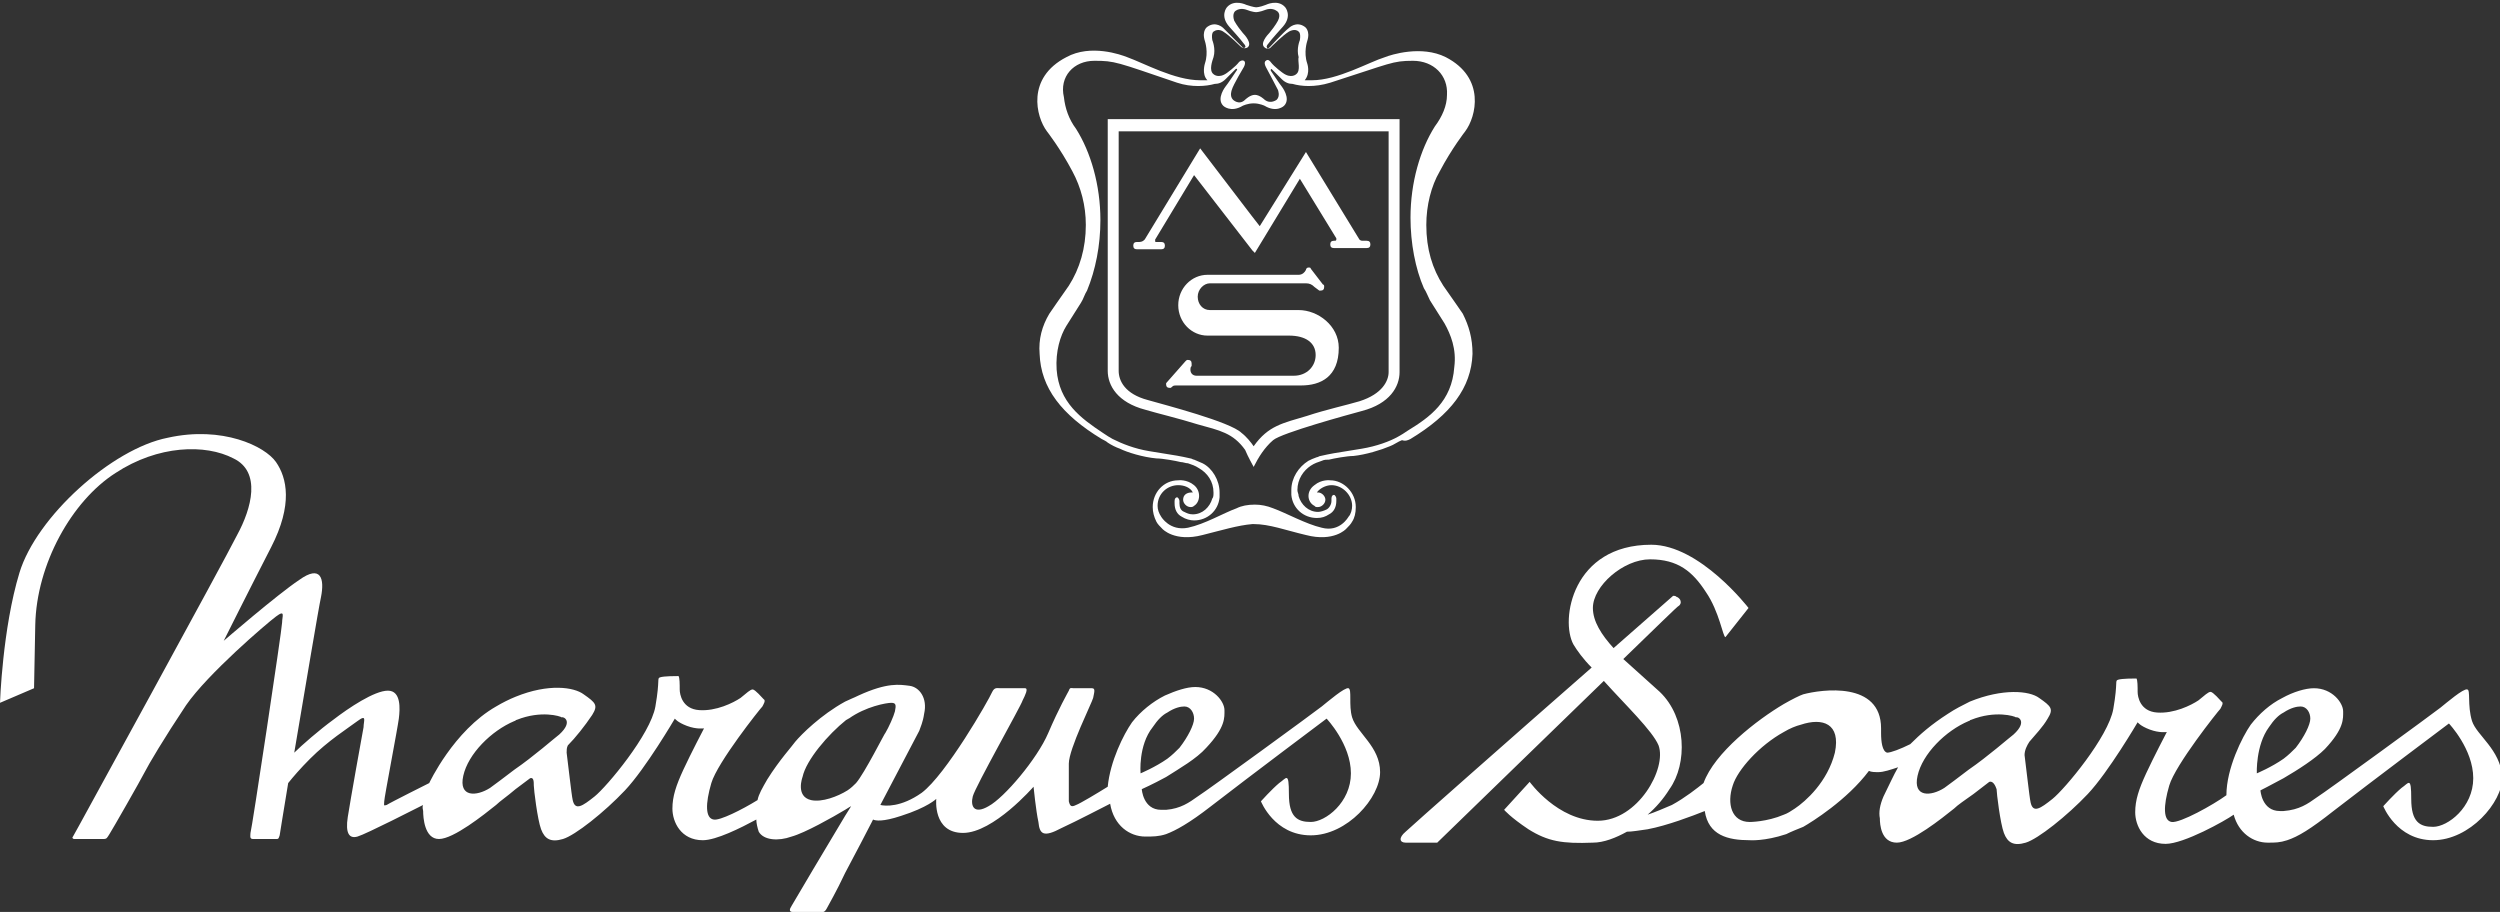 <?xml version="1.0" encoding="utf-8"?>
<!-- Generator: Adobe Illustrator 23.0.2, SVG Export Plug-In . SVG Version: 6.00 Build 0)  -->
<svg version="1.1" id="Layer_1" xmlns="http://www.w3.org/2000/svg" xmlns:xlink="http://www.w3.org/1999/xlink" x="0px" y="0px"
	 viewBox="0 0 205.6 75" style="enable-background:new 0 0 205.6 75;" xml:space="preserve">
<rect x="0" y="0" width="205.6" height="75" fill="#333333" stroke="none"/>
<style type="text/css">
	.st0{fill:#FFFFFF;}
</style>
<g>
	<path class="st0" d="M95.5,19.9h-0.4c-0.1,0-0.1,0-0.1-0.1c0,0,0,0,0-0.1l3.2-5.3l4.8,6.2l0.2,0.2l3.7-6.1l3,4.9c0,0,0,0,0,0.1
		c0,0,0,0.1-0.1,0.1l-0.1,0c-0.2,0-0.3,0.1-0.3,0.3c0,0.2,0.1,0.3,0.3,0.3h2.7c0.2,0,0.3-0.1,0.3-0.3c0-0.2-0.1-0.3-0.3-0.3h-0.3
		c-0.1,0-0.2,0-0.3-0.1l-4.4-7.2l-3.8,6.1l-0.7-0.9l-4.2-5.5l-4.5,7.4c-0.1,0.2-0.3,0.3-0.5,0.3h-0.2c-0.2,0-0.3,0.1-0.3,0.3
		c0,0.2,0.1,0.3,0.3,0.3h2c0.2,0,0.3-0.1,0.3-0.3C95.8,20,95.7,19.9,95.5,19.9z"/>
	<path class="st0" d="M97.3,41.1c0,0.3,0.3,0.6,0.6,0.6c0.1,0,0.2,0,0.3-0.1c0.5-0.3,0.6-1.2,0-1.7c-0.6-0.5-1.3-0.4-1.3-0.4
		c-1.2,0-2.1,1-2.1,2.2c0,0.4,0.1,0.8,0.3,1.2c0.1,0.2,0.3,0.4,0.5,0.6c0,0,1,1.1,3.3,0.5c1.6-0.4,2.9-0.8,4.1-0.9c0,0,0.1,0,0.1,0
		c1.3,0,2.6,0.5,4.3,0.9c2.3,0.6,3.3-0.5,3.3-0.5c0.2-0.2,0.4-0.4,0.5-0.6c0.2-0.3,0.3-0.7,0.3-1.2c0-1.2-1-2.2-2.1-2.2
		c0,0-0.7-0.1-1.3,0.4c-0.7,0.5-0.6,1.4,0,1.7c0.1,0.1,0.1,0.1,0.3,0.1c0.3,0,0.6-0.3,0.6-0.6c0-0.3-0.3-0.6-0.6-0.6
		c0,0-0.1,0-0.1,0c0.2-0.3,0.7-0.6,1.2-0.6c0.9,0,1.7,0.8,1.7,1.7c0,0.3-0.1,0.7-0.3,0.9c0,0-0.7,1.3-2.2,0.9
		c-1.3-0.3-2.9-1.2-4-1.6c-0.5-0.2-1-0.3-1.5-0.3h0c-0.6,0-1.1,0.1-1.5,0.3c-1.1,0.4-2.6,1.3-4,1.6c-1.5,0.3-2.2-0.9-2.2-0.9
		c-0.2-0.3-0.3-0.6-0.3-0.9c0-1,0.8-1.7,1.7-1.7c0.5,0,1,0.2,1.2,0.6c0,0-0.1,0-0.1,0C97.6,40.5,97.3,40.7,97.3,41.1z"/>
	<path class="st0" d="M103.1,38.4L103.1,38.4c0.4-0.8,0.9-1.6,1.6-2.2c0.7-0.6,6.2-2.1,7.3-2.4c2.3-0.6,3.1-2,3.1-3.2V9.8h-12h-12
		v20.7c0,1.2,0.8,2.6,3.1,3.2c1,0.3,2.7,0.7,4.3,1.2c1.8,0.5,2.9,0.7,3.9,2.1C102.6,37.5,103.1,38.4,103.1,38.4z M94.4,32.9
		c-1.9-0.5-2.4-1.6-2.4-2.4V10.8h11.1h11.1v19.8c0,0.7-0.5,1.8-2.4,2.4c-1,0.3-2.8,0.7-4.3,1.2c-2,0.6-3.2,0.8-4.4,2.5
		c-0.2-0.3-0.6-0.8-1-1.1C101.2,34.7,95.8,33.3,94.4,32.9z"/>
	<path class="st0" d="M116,36.1c3.3-2,5-4.2,5.1-7c0-1.3-0.3-2.3-0.8-3.3c0,0-1.1-1.6-1.6-2.3c-0.9-1.4-1.4-3-1.4-5
		c0-1.6,0.4-3.2,1.1-4.4c1-1.9,2.1-3.3,2.1-3.3c0.9-1.2,1.7-4.4-1.6-6.1c-2-1-4.5-0.2-5,0c-1.3,0.4-3.9,1.9-6,1.9
		c-0.2,0-0.4,0-0.6,0c0.5-0.6,0.2-1.4,0.2-1.4c-0.3-0.9,0-1.8,0-1.8c0.3-0.9-0.2-1.2-0.2-1.2c-0.7-0.5-1.3,0.1-1.3,0.1
		c-0.4,0.3-1.6,1.6-1.6,1.6c-0.2,0.2-0.2,0-0.2,0c-0.1-0.1,0.1-0.3,0.1-0.3c0.2-0.3,1.2-1.4,1.2-1.4c0.8-0.9,0.2-1.6,0.2-1.6
		c-0.6-0.7-1.6-0.2-1.6-0.2c-0.5,0.2-0.8,0.2-0.8,0.2h0c0,0-0.2,0-0.8-0.2c0,0-1-0.5-1.6,0.2c0,0-0.6,0.7,0.2,1.6c0,0,1,1.1,1.2,1.4
		c0,0,0.2,0.2,0.1,0.3c0,0-0.1,0.1-0.2,0c0,0-1.2-1.2-1.6-1.6c0,0-0.6-0.6-1.3-0.1c0,0-0.5,0.3-0.2,1.2c0,0,0.3,0.9,0,1.8
		c0,0-0.3,0.9,0.2,1.4c-0.2,0-0.4,0-0.6,0c-2.1,0-4.6-1.4-6-1.9c-0.5-0.2-3-1.1-5,0c-3.3,1.7-2.5,4.9-1.6,6.1c0,0,1.1,1.4,2.1,3.3
		c0.7,1.3,1.1,2.8,1.1,4.4c0,1.9-0.5,3.6-1.4,5c-0.5,0.7-1.6,2.3-1.6,2.3c-0.6,1-0.9,2.1-0.8,3.3c0.1,2.8,1.8,5,5.1,7
		c0.2,0.1,0.4,0.2,0.5,0.3c0.3,0.2,0.7,0.4,1,0.5c0.6,0.3,1.9,0.7,3,0.8c0.5,0,1.6,0.2,2,0.3c0.2,0,0.4,0.1,0.6,0.1
		c0.3,0.1,0.6,0.2,0.9,0.4c0.7,0.4,1.2,1.1,1.2,2c0,0.2,0,0.4-0.1,0.5c-0.2,0.7-0.8,1.3-1.6,1.3c-0.3,0-0.5-0.1-0.7-0.2
		c-0.3-0.1-0.4-0.4-0.4-0.7c0,0,0-0.1,0-0.2c0-0.1-0.1-0.3-0.2-0.3c-0.1,0-0.2,0.1-0.2,0.3c0,0,0,0.1,0,0.2c0,0.5,0.2,0.9,0.6,1.1
		c0.3,0.2,0.7,0.3,1,0.3c1.1,0,2-0.8,2.1-1.9c0-0.1,0-0.3,0-0.4c0-1-0.6-2-1.4-2.4c-0.2-0.1-0.5-0.2-0.7-0.3c-0.1,0-0.2-0.1-0.3-0.1
		c-0.9-0.2-0.9-0.2-3.4-0.6c-1.2-0.2-2.2-0.6-3-1c-0.2-0.1-0.5-0.3-0.8-0.5c-1.8-1.2-3.6-2.5-3.8-5.2c-0.1-1.5,0.3-2.8,0.8-3.6
		l1.2-1.9c0.2-0.3,0.3-0.7,0.5-1c0.7-1.7,1.1-3.7,1.1-5.8c0-2.9-0.8-5.6-2-7.5c-0.6-0.8-0.9-1.7-1-2.6C87.1,6.3,88.3,5,90,5
		c1.7,0,1.8,0.1,6.8,1.8c1.2,0.4,2.4,0.3,3.1,0.1c0.3,0,0.6-0.1,0.9-0.4l0.8-0.8c0.1-0.1,0.2,0,0.1,0.1c0,0-0.8,1.2-0.9,1.3
		c0,0-0.8,1-0.2,1.6c0,0,0.6,0.6,1.6,0c0,0,0.4-0.2,0.9-0.2h0c0.5,0,0.9,0.2,0.9,0.2c1,0.6,1.6,0,1.6,0c0.6-0.6-0.2-1.6-0.2-1.6
		c-0.1-0.1-0.9-1.3-0.9-1.3c0-0.2,0.1-0.1,0.1-0.1l0.8,0.8c0.3,0.3,0.6,0.4,0.9,0.4c0.7,0.2,1.8,0.3,3.1-0.1c5-1.6,5.1-1.8,6.8-1.8
		c1.7,0,2.9,1.2,2.8,2.8c0,0.9-0.4,1.8-1,2.6c-1.2,1.9-2,4.6-2,7.5c0,2.1,0.4,4.2,1.1,5.8c0.2,0.3,0.3,0.6,0.5,1l1.2,1.9
		c0.5,0.9,1,2.1,0.8,3.6c-0.2,2.8-2,4.1-3.8,5.2c-0.3,0.2-0.6,0.4-0.8,0.5c-0.7,0.4-1.8,0.8-3,1c-2.5,0.4-2.5,0.4-3.4,0.6
		c-0.1,0-0.2,0.1-0.3,0.1c-0.3,0.1-0.5,0.2-0.7,0.3c-0.8,0.5-1.4,1.4-1.4,2.4c0,0.1,0,0.3,0,0.4c0.1,1.1,1,1.9,2.1,1.9
		c0.4,0,0.7-0.1,1-0.3c0.4-0.2,0.6-0.6,0.6-1.1c0-0.1,0-0.1,0-0.2c0-0.1-0.1-0.3-0.2-0.3c-0.1,0-0.2,0.1-0.2,0.3c0,0,0,0.1,0,0.2
		c0,0.3-0.2,0.6-0.4,0.7c-0.2,0.1-0.5,0.2-0.7,0.2c-0.8,0-1.4-0.6-1.6-1.3c0-0.2-0.1-0.3-0.1-0.5c0-0.9,0.5-1.6,1.1-2
		c0.3-0.2,0.6-0.3,0.9-0.4c0.2-0.1,0.4-0.1,0.6-0.1c0.4-0.1,1.5-0.3,2-0.3c1-0.1,2.3-0.5,3-0.8c0.3-0.1,0.7-0.4,1-0.5
		C115.6,36.3,115.8,36.2,116,36.1z M106.6,6.1c0,0-0.4,0.4-1.1-0.1c0,0-0.7-0.5-1-0.9c0,0-0.2-0.3-0.4-0.1c0,0-0.2,0.1,0,0.5
		c0,0,0.8,1.5,1,1.9c0,0,0.2,0.5-0.1,0.8c0,0-0.5,0.4-1,0c0,0-0.4-0.4-0.8-0.4h0c-0.4,0-0.8,0.4-0.8,0.4c-0.5,0.5-1,0-1,0
		c-0.3-0.3-0.1-0.8-0.1-0.8c0.1-0.4,1-1.9,1-1.9c0.2-0.4,0-0.5,0-0.5c-0.2-0.1-0.4,0.1-0.4,0.1c-0.3,0.4-1,0.9-1,0.9
		c-0.7,0.5-1.1,0.1-1.1,0.1c-0.4-0.3-0.1-1.1,0-1.4c0.2-0.7-0.1-1.4-0.1-1.4c-0.1-0.6,0.1-0.7,0.1-0.7c0.4-0.3,0.8,0,0.8,0
		c0.5,0.3,1.4,1.2,1.4,1.2c0.3,0.3,0.6,0.1,0.6,0.1c0.4-0.3-0.2-1-0.4-1.2c-0.5-0.6-0.7-1-0.7-1c-0.2-0.6,0.1-0.8,0.1-0.8
		c0.4-0.3,0.9-0.1,0.9-0.1c0.5,0.2,0.8,0.2,0.8,0.2h0c0,0,0.3,0,0.8-0.2c0,0,0.5-0.2,0.9,0.1c0,0,0.4,0.2,0.1,0.8c0,0-0.2,0.4-0.7,1
		c-0.2,0.2-0.8,0.9-0.4,1.2c0,0,0.3,0.3,0.6-0.1c0,0,0.9-0.9,1.4-1.2c0,0,0.5-0.3,0.8,0c0,0,0.2,0.1,0.1,0.7c0,0-0.3,0.7-0.1,1.4
		C106.7,5,107,5.8,106.6,6.1z"/>
	<path class="st0" d="M107,31.7c1.6,0,3.1-0.7,3.1-3.1c0-1.8-1.7-3.1-3.3-3.1l-3.7,0l-3.6,0c-0.6,0-1-0.5-1-1.1c0-0.6,0.5-1.1,1-1.1
		l3.6,0l4.3,0c0.3,0,0.5,0.1,0.7,0.3l0.4,0.3c0,0,0.1,0,0.1,0c0.2,0,0.3-0.1,0.3-0.3c0-0.1,0-0.2-0.1-0.2l-1-1.3
		c0-0.1-0.1-0.1-0.2-0.1c-0.1,0-0.2,0.1-0.2,0.2c-0.1,0.2-0.3,0.4-0.6,0.4l-3.8,0l-3.7,0c-1.3,0-2.4,1.1-2.4,2.5
		c0,1.4,1.1,2.5,2.4,2.5l3.7,0l3,0c1.4,0,2.2,0.6,2.2,1.6c0,0.9-0.7,1.7-1.8,1.7h-3.4h-4.6c-0.3,0-0.5-0.2-0.5-0.5
		c0-0.1,0-0.2,0.1-0.3c0,0,0-0.1,0-0.2c0-0.2-0.1-0.3-0.3-0.3c-0.1,0-0.1,0-0.2,0.1L96,31.4c-0.1,0.1-0.1,0.1-0.1,0.2
		c0,0.2,0.1,0.3,0.3,0.3c0.1,0,0.1,0,0.2-0.1c0.1-0.1,0.2-0.1,0.3-0.1l0.2,0h6.2H107z"/>
	<path class="st0" d="M203.3,59.3c-0.4-1.3-0.1-2.6-0.4-2.6c-0.3-0.1-1.7,1.1-2.2,1.5c-0.5,0.4-9.4,6.9-10.2,7.4
		c-0.7,0.5-1.4,1-2.7,1.1c-0.1,0-0.2,0-0.3,0c-1.5,0-1.6-1.7-1.6-1.7s0.8-0.4,1.9-1c1.2-0.7,2.6-1.6,3.4-2.4
		c1.6-1.7,1.5-2.5,1.5-3.1c0-0.7-0.9-1.9-2.4-1.9c-0.7,0-1.7,0.3-2.6,0.8c-1,0.5-1.9,1.3-2.6,2.2c-0.7,1-2,3.6-2,5.8
		c-1.1,0.8-3.8,2.3-4.5,2.2c-0.7-0.1-0.7-1.3-0.2-3c0.5-1.7,4-6.1,4.2-6.3c0.1-0.2,0.3-0.5,0.1-0.6c-0.1-0.1-0.7-0.8-0.9-0.8
		c-0.2,0-0.5,0.3-1,0.7c-0.6,0.4-2,1.1-3.4,1c-1.4-0.1-1.6-1.3-1.6-1.7c0-0.4,0-1-0.1-1.1c-0.2,0-1.2,0-1.5,0.1
		c-0.3,0.1,0,0.1-0.4,2.4c-0.4,2.3-4,6.6-5,7.4c-1,0.8-1.6,1.2-1.8,0.3c-0.1-0.4-0.4-3.2-0.5-3.9c0-0.4,0.2-0.8,0.4-1.1
		c0.5-0.6,1.1-1.2,1.5-1.9c0.5-0.8,0.3-1-0.7-1.7c-0.8-0.6-3-0.8-5.7,0.3c-0.6,0.3-1.2,0.6-1.8,1c-1.4,0.9-2.3,1.7-3.1,2.5
		c-0.8,0.4-1.6,0.7-1.9,0.7c-0.4-0.1-0.5-0.9-0.5-1.6c0-0.1,0-0.3,0-0.4c0-3.9-4.9-3.2-6.4-2.8c-0.3,0.1-0.9,0.4-1.6,0.8
		c-2.2,1.3-5.7,4-6.6,6.5c-0.5,0.4-1.5,1.2-2.6,1.8c-0.7,0.3-1.4,0.6-2,0.8c0.7-0.6,1.3-1.3,1.8-2.1c1.5-2.1,1.4-5.9-0.8-8
		c-0.9-0.8-2-1.8-3-2.7c2.6-2.5,4.5-4.4,4.6-4.4c0.2-0.2,0.1-0.4,0.1-0.4c0-0.1-0.2-0.3-0.3-0.3c-0.1-0.1-0.2-0.1-0.3-0.1l-4.9,4.3
		c-1-1.1-1.7-2.2-1.7-3.3c0-1.8,2.5-4,4.7-4c2.3,0,3.5,1,4.6,2.7c1.1,1.6,1.4,3.7,1.6,3.7l1.9-2.4c0,0-4-5.2-8-5.2
		c-6.5,0-7.5,6.2-6.4,8.2c0.3,0.5,0.8,1.2,1.5,1.9c-6.4,5.6-15,13.2-15.3,13.5c-0.6,0.5-0.5,0.9,0,0.9h2.6l13.7-13.3
		c1.8,2,4,4.1,4.5,5.3c0.7,1.9-1.7,6.2-5,6.2c-3.3,0-5.6-3.2-5.6-3.2l-2.1,2.3c0,0,0.5,0.6,2,1.6c1.6,1,2.8,1.2,5.3,1.1
		c0.9,0,1.9-0.4,2.8-0.9c0.4,0,1-0.1,1.7-0.2c1.6-0.3,3.7-1.1,4.7-1.5c0.3,2,1.9,2.4,3.7,2.4c0,0,1.2,0.1,3-0.5
		c0.4-0.2,0.9-0.4,1.4-0.6c0.7-0.4,3.6-2.2,5.4-4.6c0.2,0.1,0.5,0.1,0.8,0.1c0.4,0,1-0.2,1.6-0.4c-0.4,0.7-0.7,1.4-1.2,2.4
		c-0.3,0.7-0.4,1.3-0.3,1.8c0,0.5,0.1,2,1.4,2c1.2,0,3.7-2,4.7-2.8c0.3-0.3,0.9-0.7,1.6-1.2c0.4-0.3,0.9-0.7,1.3-1
		c0.3-0.1,0.5,0.3,0.6,0.6c0,0.3,0.3,2.8,0.6,3.6c0.3,0.8,0.8,1.1,1.8,0.8c1-0.3,3.4-2.2,5.1-4c1.7-1.8,4.1-5.9,4.1-5.9
		s0.2,0.3,1,0.6c0.8,0.3,1.4,0.2,1.4,0.2s-1.1,2.1-1.7,3.4c-0.6,1.3-0.9,2.2-0.9,3.2c0,1.1,0.7,2.6,2.5,2.6c1.5,0,4.9-1.9,5.6-2.4
		c0.4,1.5,1.6,2.3,2.8,2.3c0.6,0,1,0,1.6-0.2c0.9-0.3,1.9-0.9,3.8-2.4c3.1-2.4,9.5-7.2,9.5-7.2s2,2.1,2,4.5c0,2.4-2.1,4-3.3,4
		c-1.1,0-1.8-0.4-1.8-2.3c0-1.9-0.2-1.3-0.8-0.9c-0.6,0.5-1.5,1.5-1.5,1.5s1.1,2.8,4.1,2.8c3,0,5.7-3.1,5.7-5.2
		C205.6,61.6,203.7,60.5,203.3,59.3z M150.9,61.9c-0.6,2.4-2.4,4-3.3,4.6c-0.3,0.2-0.6,0.4-0.9,0.5c-1.4,0.6-2.8,0.6-2.8,0.6
		c-1.5,0-1.9-1.5-1.4-3c0.4-1.3,2.2-3.3,4.2-4.4c0.5-0.3,1-0.5,1.4-0.6C149.9,59,151.4,59.5,150.9,61.9z M165.6,60.4
		c-0.4,0.3-2.1,1.8-3.7,2.9c-0.9,0.7-1.6,1.2-2,1.5c-1.1,0.7-2.6,0.8-2.2-1c0.4-1.8,2.3-3.7,4.2-4.5c0.1,0,0.1-0.1,0.2-0.1
		c2-0.8,3.6-0.3,3.7-0.2C165.9,58.9,166.8,59.3,165.6,60.4z M186.6,59.8c0.4-0.6,0.8-1,1.2-1.2c0.6-0.4,1.1-0.5,1.4-0.5
		c0.5,0,0.8,0.5,0.8,1c0,0.5-0.5,1.5-1.2,2.4c-0.3,0.3-0.6,0.6-1,0.9c-1,0.7-2.2,1.2-2.2,1.2S185.5,61.3,186.6,59.8z"/>
	<path class="st0" d="M110.9,56.6c-0.3-0.1-1.7,1.1-2.2,1.5c-0.5,0.4-9.4,6.9-10.2,7.4c-0.7,0.5-1.4,1-2.6,1.1c-0.1,0-0.3,0-0.4,0
		c-1.5,0-1.6-1.7-1.6-1.7s0.9-0.4,2-1c1.1-0.7,2.5-1.5,3.3-2.4c1.6-1.7,1.5-2.5,1.5-3.1c0-0.7-0.9-1.9-2.4-1.9
		c-0.7,0-1.6,0.3-2.5,0.7c-1,0.5-2,1.3-2.7,2.2c-0.7,1-1.8,3.2-2,5.3c-0.8,0.5-2.3,1.4-2.6,1.5c-0.4,0.2-0.5,0.1-0.6-0.3
		c0-0.4,0-1.9,0-3.1c0-1.2,1.9-5,2-5.4c0.1-0.5,0.2-0.8-0.1-0.8h-1.5c-0.2,0-0.3-0.1-0.4,0.2c-0.1,0.2-0.8,1.4-1.7,3.5
		c-0.9,2.1-3.6,5.3-4.9,6c-1.2,0.7-1.5,0-1.3-0.8c0.2-0.8,4-7.5,4.1-7.9c0.2-0.4,0.5-1,0.2-1c-0.3,0-1.7,0-2,0
		c-0.3,0-0.5-0.1-0.7,0.3c-0.3,0.7-3.8,6.8-5.8,8.3c-1.7,1.2-3,1.1-3.4,1c1.2-2.3,3.2-6.1,3.2-6.1c0.1-0.3,0.3-0.7,0.4-1.4
		c0.3-1.3-0.4-2.2-1.2-2.3c-0.8-0.1-1.8-0.3-4.2,0.8c-0.4,0.2-0.7,0.3-1.1,0.5c-2,1.1-3.6,2.7-4.1,3.3c-0.2,0.3-1.3,1.5-2.3,3.1
		c-0.4,0.7-0.7,1.2-0.8,1.7c-1.3,0.8-3.1,1.7-3.6,1.6c-0.7-0.1-0.7-1.3-0.2-3c0.5-1.7,4-6.1,4.2-6.3c0.1-0.2,0.3-0.5,0.1-0.6
		c-0.1-0.1-0.7-0.8-0.9-0.8c-0.2,0-0.5,0.3-1,0.7c-0.6,0.4-2,1.1-3.4,1c-1.4-0.1-1.6-1.3-1.6-1.7c0-0.4,0-1-0.1-1.1
		c-0.2,0-1.2,0-1.5,0.1c-0.3,0.1,0,0.1-0.4,2.4c-0.4,2.3-4,6.6-5,7.4c-1,0.8-1.6,1.2-1.8,0.3c-0.1-0.4-0.4-3.2-0.5-3.9
		c0-0.2,0-0.4,0.1-0.6c0.6-0.6,1.4-1.6,2-2.5c0.5-0.8,0.3-1-0.7-1.7c-0.8-0.6-2.9-0.9-5.6,0.2c-0.5,0.2-1.1,0.5-1.6,0.8
		c-3.5,2-5.5,6.3-5.5,6.3s-3.2,1.6-3.5,1.8c-0.3,0.1-0.2,0-0.2-0.3c0-0.3,1.1-6,1.2-6.8c0.1-0.8,0.2-2.3-0.9-2.3
		c-1.1,0-3.2,1.4-4.5,2.4c-1.1,0.8-2.6,2.1-3.2,2.7c0.9-5.3,2-11.9,2.2-12.8c0.3-1.5,0-2.7-1.8-1.4c-1.8,1.2-6.2,5-6.2,5
		s2.1-4.2,3.9-7.7c1.8-3.5,1.3-5.7,0.4-7c-0.9-1.3-4.4-3-8.9-2C9.2,36.9,3,42.5,1.6,47.1C0.2,51.7,0,57.8,0,57.8l2.8-1.2
		c0,0,0-0.2,0.1-5.2c0.1-5,3-10.2,6.6-12.5c3.5-2.3,7.4-2.4,9.7-1.2c2.3,1.1,1.5,4.1,0.3,6.3c-1.1,2.2-13,23.9-13,23.9L6,68.8
		C5.9,68.9,6,69,6.1,69l2.4,0c0.3,0,0.3-0.1,0.5-0.4c0.2-0.3,2.6-4.5,2.9-5.1c0.3-0.6,1.6-2.8,3.4-5.5c1.8-2.6,6.6-6.7,7.4-7.3
		c0.8-0.6,0.5,0,0.5,0.5c0,0.5-2.5,17.1-2.6,17.3c0,0.2-0.1,0.5,0.2,0.5h1.9c0.2,0,0.2,0,0.3-0.3c0-0.1,0.3-1.8,0.7-4.3
		c0.4-0.5,1-1.2,1.8-2c1.5-1.5,3.1-2.5,3.9-3.1c0.8-0.6,0.5,0,0.5,0.5c-0.1,0.5-1.1,6.1-1.3,7.4c-0.2,1.3,0.1,1.8,0.8,1.6
		c0.7-0.2,5-2.4,5.4-2.6c0,0-0.1,0.1,0,0.5c0,0.5,0.1,2.3,1.3,2.3c1.2,0,3.7-2,4.7-2.8c0.3-0.3,0.9-0.7,1.6-1.3
		c0.4-0.3,0.8-0.6,1.2-0.9c0.3-0.1,0.3,0.3,0.3,0.6c0,0.3,0.3,2.8,0.6,3.6c0.3,0.8,0.8,1.1,1.8,0.8c1-0.3,3.4-2.2,5.1-4
		c1.7-1.8,4.1-5.9,4.1-5.9s0.2,0.3,1,0.6c0.8,0.3,1.4,0.2,1.4,0.2s-1.1,2.1-1.7,3.4c-0.6,1.3-0.9,2.2-0.9,3.2c0,1.1,0.7,2.6,2.5,2.6
		c1.1,0,3.1-1,4.4-1.7c0,0.3,0.1,0.7,0.2,1c0.4,0.7,1.6,0.8,2.7,0.4c1.1-0.3,3.4-1.6,4.4-2.2c0.3-0.2,0.5-0.3,0.5-0.3l-0.5,0.8
		c-1.2,2-4.3,7.2-4.4,7.4c-0.2,0.3-0.2,0.5,0.1,0.5h2.3c0.1,0,0.3,0.1,0.5-0.3c0.1-0.2,0.8-1.4,1.5-2.9c0.9-1.7,1.9-3.6,2.2-4.2
		l0.1-0.2c0.2,0.1,0.8,0.2,2.3-0.3c2.2-0.7,2.9-1.4,2.9-1.4s-0.3,2.8,2.2,2.8c2.5,0,5.8-3.8,5.8-3.8s0.2,2,0.4,2.9
		c0.1,1,0.4,1.3,1.9,0.5c1.3-0.6,3.4-1.7,4-2c0.3,1.8,1.6,2.7,2.9,2.7c0.6,0,1.1,0,1.7-0.2c0.8-0.3,1.9-0.9,3.7-2.3
		c3.1-2.4,9.5-7.2,9.5-7.2s2,2.1,2,4.5c0,2.4-2.1,4-3.3,4c-1.1,0-1.8-0.4-1.8-2.3c0-1.9-0.2-1.3-0.8-0.9c-0.6,0.5-1.5,1.5-1.5,1.5
		s1.1,2.8,4.1,2.8c3,0,5.7-3.1,5.7-5.2c0-2.1-1.9-3.2-2.3-4.5C110.9,58,111.2,56.7,110.9,56.6z M46,60.4c-0.4,0.3-2.1,1.8-3.7,2.9
		c-0.9,0.7-1.6,1.2-2,1.5c-1.1,0.7-2.6,0.8-2.2-1c0.4-1.8,2.3-3.7,4.2-4.5c0.1,0,0.1-0.1,0.2-0.1c2-0.8,3.6-0.3,3.7-0.2
		C46.3,58.9,47.2,59.3,46,60.4z M70.4,64.4c-0.2,0.2-0.4,0.4-0.7,0.6c-0.8,0.5-2.1,1-3,0.8c-1.3-0.3-0.7-1.9-0.7-1.9
		c0.3-1.4,2.1-3.5,3.6-4.7c0.1,0,0.1-0.1,0.2-0.1c1.4-1,3.1-1.3,3.5-1.3c0.4,0,0.4,0.2,0.3,0.7c-0.1,0.4-0.5,1.3-0.8,1.8
		C72.8,60.2,71.1,63.6,70.4,64.4z M94.8,59.8c0.4-0.6,0.8-1,1.2-1.2c0.6-0.4,1.1-0.5,1.4-0.5c0.5,0,0.8,0.5,0.8,1
		c0,0.5-0.5,1.5-1.2,2.4c-0.3,0.3-0.6,0.6-1,0.9c-1,0.7-2.2,1.2-2.2,1.2S93.6,61.3,94.8,59.8z"/>
</g>
</svg>

